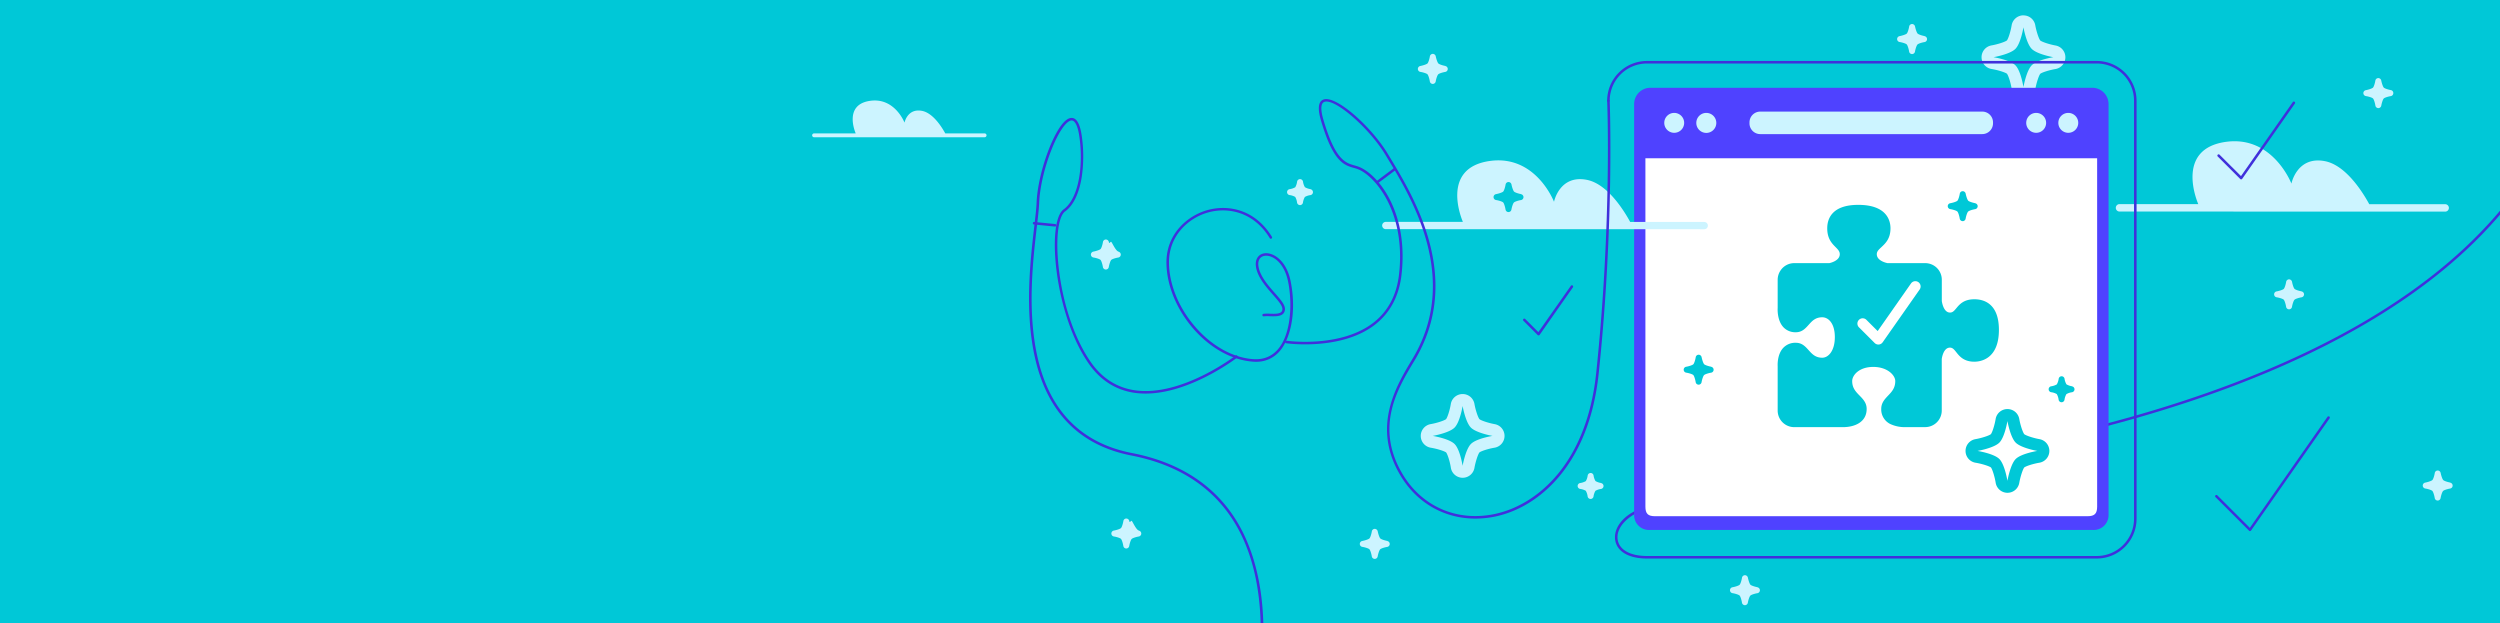 <svg id="Layer_1" data-name="Layer 1" xmlns="http://www.w3.org/2000/svg" xmlns:xlink="http://www.w3.org/1999/xlink" viewBox="0 0 1959.14 488.32"><rect x="0" y="0" width="1959.14" height="488.32" fill="#333333" stroke="none"/><defs><clipPath id="clip-path"><rect x="-3.04" y="-1.26" width="1965.45" height="491.34" style="fill:none"/></clipPath></defs><title>extension</title><g style="clip-path:url(#clip-path)"><rect x="-96.92" y="-52.12" width="2089.31" height="589.4" style="fill:#00c8d7"/><path d="M1585.68,21.39s2.23,12.65,6.51,16.93,16.93,6.5,16.93,6.5-12.66,2-16.93,6.33-6.51,17.1-6.51,17.1-2-12.83-6.32-17.1-17.11-6.33-17.11-6.33,12.83-2.23,17.11-6.5,6.32-16.93,6.32-16.93m0-9.37h-.06a9.38,9.38,0,0,0-9.19,7.86c-.76,4.64-2.54,10.3-3.71,11.81-1.55,1.2-7.33,3.07-12.07,3.9a9.37,9.37,0,0,0,.12,18.49c4.68.76,10.4,2.54,12,3.7,1.18,1.57,3,7.28,3.71,12a9.37,9.37,0,0,0,9.19,7.9h.06a9.38,9.38,0,0,0,9.24-7.77c.83-4.75,2.71-10.54,3.9-12.08,1.51-1.16,7.17-2.94,11.81-3.71a9.37,9.37,0,0,0,.11-18.48c-4.69-.84-10.42-2.72-11.92-3.9-1.2-1.52-3.08-7.24-3.91-11.93a9.36,9.36,0,0,0-9.23-7.74Z" style="fill:#ccf4ff"/><path d="M1352.16,378.48a1,1,0,0,1,0-2c1.6,0,162.72-4.72,325.15-51.88,95.33-27.67,172.45-64.34,229.21-109,70.84-55.73,110-124.13,116.31-203.29a1,1,0,1,1,2,.16c-6.38,79.75-45.77,148.62-117.08,204.71-57,44.81-134.32,81.6-229.91,109.35-162.67,47.21-324,51.9-325.62,51.94Z" style="fill:#4030db"/><path d="M1916,160h-59.32c-5.31-9.74-18.42-30.59-34.82-33.72-21.82-4.17-26.18,17.58-26.18,17.58s-14.49-37.7-51.17-32.72c-40.32,5.48-22.53,47.16-21.81,48.82l-61.9,0a2.91,2.91,0,0,0,0,5.81l255.2.07a2.91,2.91,0,1,0,0-5.81Z" style="fill:#ccf4ff"/><path d="M984.21,283.51c-.76,0-1.53,0-2.32-.09-16.56-1.18-33.68-10.72-47-26.17-13.08-15.21-20.66-33.91-20.81-51.31-.18-22.15,15.89-36.67,31.91-41.23,15.66-4.47,37.23-1.28,50.83,21a1,1,0,0,1-1.71,1c-13-21.36-33.62-24.42-48.57-20.16-15.29,4.36-30.63,18.2-30.46,39.29.14,16.94,7.55,35.17,20.32,50C949.38,271,966,280.28,982,281.43c7.91.57,14.39-1.95,19.26-7.47,10.49-11.87,11.62-35.8,8.22-53-3.09-15.65-12.65-21.4-18.45-20.47-3.58.57-5.4,3.48-4.88,7.8.93,7.74,7.51,15.24,12.8,21.26,4.45,5.07,8,9.07,8,12.5a5.07,5.07,0,0,1-1.46,3.87c-2.24,2.19-6.55,2-10.35,1.91a25.23,25.23,0,0,0-4.71.08,1,1,0,0,1-1.16-.81,1,1,0,0,1,.81-1.16,27.22,27.22,0,0,1,5.13-.11c3.4.12,7.25.25,8.89-1.34a3.18,3.18,0,0,0,.85-2.43c0-2.68-3.65-6.81-7.49-11.19-5.47-6.23-12.28-14-13.29-22.34-.64-5.35,1.93-9.28,6.56-10,6.59-1.05,17.38,5.1,20.72,22,5,25.35-.75,45.75-8.68,54.72A23.77,23.77,0,0,1,984.21,283.51Z" style="fill:#4030db"/><path d="M1643.18,437.7H1290.62c-13.88,0-23.15-5.23-24.79-14-1.8-9.57,6.05-19.79,19.08-24.86a1,1,0,1,1,.73,1.87c-10.23,4-19.65,13-17.85,22.62,1.46,7.75,10,12.37,22.83,12.37h352.56a29.19,29.19,0,0,0,29.16-29.16V78.93a29.19,29.19,0,0,0-29.16-29.16H1290.62a29.19,29.19,0,0,0-29.16,29.16,1,1,0,1,1-2,0,31.2,31.2,0,0,1,31.16-31.16h352.56a31.2,31.2,0,0,1,31.16,31.16V406.54A31.2,31.2,0,0,1,1643.18,437.7Z" style="fill:#4030db"/><path d="M1639.49,68.78H1293.35a12.77,12.77,0,0,0-12.75,12.75V404.07a11.61,11.61,0,0,0,12,11.24h347.78a11.59,11.59,0,0,0,12-11.15V81.68a12.77,12.77,0,0,0-12.65-12.9Z" style="fill:#4f42ff"/><path d="M1620.82,88.48a7.8,7.8,0,1,1-7.79,7.8,7.8,7.8,0,0,1,7.79-7.8Z" style="fill:#ccf4ff"/><path d="M1595.66,88.48a7.8,7.8,0,1,1-7.8,7.8,7.8,7.8,0,0,1,7.8-7.8Z" style="fill:#ccf4ff"/><path d="M1371,95.89a8.44,8.44,0,0,1,8.45-8.44h173.94a8.44,8.44,0,0,1,8.45,8.44v.75a8.45,8.45,0,0,1-8.45,8.45H1379.44a8.45,8.45,0,0,1-8.45-8.45h0Z" style="fill:#ccf4ff"/><path d="M1337.19,88.48a7.84,7.84,0,1,1-.07,0Z" style="fill:#ccf4ff"/><path d="M1312,88.48a7.8,7.8,0,1,1-7.79,7.8h0A7.8,7.8,0,0,1,1312,88.48Z" style="fill:#ccf4ff"/><path d="M1643.44,397c0,5.49-2,7.53-7.51,7.53h-339c-5.48,0-7.5-2-7.5-7.53v-273h354Z" style="fill:#fff"/><path d="M1377.27,460.17c-2-.36-4.82-1.25-5.52-1.95s-1.58-3.43-2-5.53a2.4,2.4,0,0,0-2.32-1.93,2.36,2.36,0,0,0-2.3,2c-.34,2.09-1.18,4.8-1.87,5.5s-3.46,1.57-5.59,1.95a2.34,2.34,0,0,0,0,4.62c2.12.34,4.86,1.18,5.56,1.87s1.53,3.44,1.87,5.56a2.36,2.36,0,0,0,2.3,2h0a2.36,2.36,0,0,0,2.31-1.94c.36-2.08,1.25-4.89,2-5.59s3.4-1.53,5.48-1.87a2.34,2.34,0,0,0,0-4.62Z" style="fill:#ccf4ff"/><path d="M1335.5,173.91l-58,0c-5.2-9.52-18-29.92-34.08-33-21.35-4.08-25.61,17.21-25.61,17.21s-14.18-36.9-50.08-32c-39.45,5.36-22,46.14-21.34,47.77l-60.57,0a2.85,2.85,0,0,0,0,5.69l249.73.06a2.84,2.84,0,0,0,0-5.68Z" style="fill:#ccf4ff"/><path d="M978.86,571.92a.92.92,0,0,1-.28,0,1,1,0,0,1-.67-1.24c.28-1,28.3-97.17-10.25-160.83-16.9-27.91-44.17-45.7-81.06-52.88C845.77,349,820.26,322.78,810.76,279c-7.85-36.17-3.27-75.59-.24-101.68.91-7.89,1.64-14.12,1.8-18.52.46-12,4.23-28.26,9.84-42.39,2.8-7.06,10.11-23.54,17.32-24h.32c3.72,0,6.31,4.26,7.71,12.67a110.62,110.62,0,0,1,.18,33.73c-1.44,9-4.87,20.95-13,26.87-5.82,4.21-7.71,23.76-4.61,47.54,3.6,27.58,12.67,53.38,24.89,70.76,8.7,12.39,20.18,19.73,34.12,21.83,36.59,5.5,78.77-26.82,79.19-27.15a1,1,0,0,1,1.41.18,1,1,0,0,1-.18,1.4c-.43.33-43.27,33.18-80.72,27.55-14.5-2.18-26.43-9.8-35.46-22.66-27.07-38.53-33.39-111.24-19.81-121.07,12.65-9.17,15.66-37.06,12.06-58.65-1.21-7.26-3.35-11.16-5.93-11-4.09.26-10.21,9.18-15.59,22.74-5.54,13.93-9.25,29.91-9.7,41.72-.17,4.49-.89,10.75-1.82,18.68-3,26-7.57,65.18.22,101C822,321.5,847,347.18,887,355c37.47,7.29,65.19,25.39,82.39,53.81,11.26,18.6,23.88,52,20,105.7a295.09,295.09,0,0,1-9.58,56.73A1,1,0,0,1,978.86,571.92Z" style="fill:#4030db"/><path d="M1156.1,406.4c-24.2,0-45.84-12.21-58.76-34-22.52-38-3.3-69.83,9.41-90.91,37.85-62.74-.39-126-18.76-156.36l-2.14-3.55c-12.82-21.37-40.3-45.12-48.2-41.66-2.64,1.15-2.87,6-.64,13.62,9.26,31.76,17.35,34.07,24.49,36.11a29.72,29.72,0,0,1,4.82,1.68c15.24,7.28,37.4,36.48,32,83.88-1.92,16.87-9,30.11-21,39.37-26.57,20.45-69,14.5-69.39,14.43a1,1,0,0,1,.3-2c.41.07,42,5.9,67.88-14,11.59-8.92,18.4-21.7,20.25-38,3-26.26-2.91-45.11-8.39-56.3-7-14.24-16.18-22.54-22.5-25.55a27.93,27.93,0,0,0-4.51-1.57c-7.64-2.18-16.29-4.65-25.86-37.47-2.62-9-2-14.36,1.76-16,9.63-4.22,38,21.32,50.72,42.47l2.13,3.54c18.58,30.73,57.23,94.66,18.77,158.44-13.22,21.91-31.32,51.91-9.41,88.85,15.29,25.76,43.17,37.74,72.78,31.26,33.35-7.29,71.61-40.09,79-110.28,12.39-117.7,8.66-212.46,8.62-213.41a1,1,0,0,1,1-1,1.05,1.05,0,0,1,1,1c0,1,3.77,95.85-8.63,213.69-7.5,71.26-46.53,104.6-80.56,112A76,76,0,0,1,1156.1,406.4Z" style="fill:#4030db"/><path d="M826.72,177.55h-.11l-16.33-1.63a1,1,0,1,1,.2-2l16.33,1.63a1,1,0,0,1-.09,2Z" style="fill:#4030db"/><path d="M1080,143.24a1,1,0,0,1-.8-.4,1,1,0,0,1,.2-1.4l13.07-9.8a1,1,0,0,1,1.4.2,1,1,0,0,1-.2,1.4l-13.07,9.8A1,1,0,0,1,1080,143.24Z" style="fill:#4030db"/><path d="M1547.92,159.23c-2.05-.36-4.82-1.25-5.51-1.95s-1.59-3.43-2-5.52a2.4,2.4,0,0,0-2.32-1.94,2.36,2.36,0,0,0-2.3,2c-.34,2.09-1.17,4.79-1.87,5.49s-3.46,1.58-5.59,1.95a2.34,2.34,0,0,0,0,4.62c2.12.34,4.86,1.18,5.56,1.88s1.53,3.43,1.87,5.55a2.35,2.35,0,0,0,2.3,2h0a2.36,2.36,0,0,0,2.31-1.94c.36-2.08,1.25-4.89,2-5.59s3.4-1.53,5.48-1.87a2.34,2.34,0,0,0,0-4.62Z" style="fill:#00c8d7"/><path d="M1254.71,378.5a12.13,12.13,0,0,1-4.39-1.52,12.08,12.08,0,0,1-1.52-4.39,2.35,2.35,0,0,0-2.3-1.94h0a2.36,2.36,0,0,0-2.3,2,12,12,0,0,1-1.45,4.36,12.27,12.27,0,0,1-4.45,1.52,2.34,2.34,0,0,0,0,4.62,12.14,12.14,0,0,1,4.41,1.45,11.93,11.93,0,0,1,1.45,4.42,2.36,2.36,0,0,0,2.3,2h0a2.36,2.36,0,0,0,2.31-1.94,12.11,12.11,0,0,1,1.51-4.45,11.73,11.73,0,0,1,4.37-1.45,2.34,2.34,0,0,0,0-4.62Z" style="fill:#ccf4ff"/><path d="M1146.19,318.17s2.22,12.65,6.5,16.93,16.93,6.5,16.93,6.5-12.65,2-16.93,6.33-6.5,17.1-6.5,17.1-2-12.83-6.33-17.1-17.11-6.33-17.11-6.33,12.83-2.23,17.11-6.5,6.33-16.93,6.33-16.93m0-9.38h-.07a9.39,9.39,0,0,0-9.19,7.87c-.76,4.64-2.54,10.29-3.71,11.8-1.54,1.21-7.33,3.08-12.07,3.9a9.38,9.38,0,0,0,.12,18.5c4.69.76,10.41,2.53,12,3.7,1.18,1.56,3,7.28,3.7,11.95a9.37,9.37,0,0,0,9.19,7.9h.07a9.38,9.38,0,0,0,9.23-7.77c.84-4.75,2.71-10.55,3.9-12.08,1.51-1.16,7.17-2.95,11.81-3.71a9.37,9.37,0,0,0,.11-18.48c-4.69-.84-10.42-2.72-11.92-3.91-1.2-1.51-3.08-7.23-3.9-11.92a9.38,9.38,0,0,0-9.23-7.75Z" style="fill:#ccf4ff"/><path d="M1623.79,302.7a12.35,12.35,0,0,1-4.39-1.51,12.15,12.15,0,0,1-1.52-4.4,2.33,2.33,0,0,0-2.3-1.93h0a2.34,2.34,0,0,0-2.29,2,12,12,0,0,1-1.46,4.36,12.16,12.16,0,0,1-4.45,1.51,2.35,2.35,0,0,0,0,4.63,11.88,11.88,0,0,1,4.41,1.45,11.82,11.82,0,0,1,1.46,4.42,2.33,2.33,0,0,0,2.29,2h0a2.34,2.34,0,0,0,2.31-1.93,12.11,12.11,0,0,1,1.51-4.45,11.77,11.77,0,0,1,4.37-1.46,2.34,2.34,0,0,0,0-4.62Z" style="fill:#00c8d7"/><path d="M1573.13,329.94s2.22,12.65,6.5,16.93,16.93,6.5,16.93,6.5-12.65,2.05-16.93,6.33-6.5,17.11-6.5,17.11-2.05-12.83-6.33-17.11-17.11-6.33-17.11-6.33,12.83-2.22,17.11-6.5,6.33-16.93,6.33-16.93m0-9.37h-.07a9.36,9.36,0,0,0-9.18,7.86c-.77,4.64-2.55,10.3-3.71,11.81-1.55,1.2-7.34,3.08-12.08,3.9a9.37,9.37,0,0,0,.13,18.49c4.68.76,10.4,2.54,12,3.7,1.18,1.57,2.95,7.28,3.7,11.95a9.37,9.37,0,0,0,9.19,7.9h.07a9.38,9.38,0,0,0,9.23-7.77c.84-4.75,2.71-10.54,3.9-12.08,1.51-1.16,7.17-2.94,11.81-3.71a9.37,9.37,0,0,0,.11-18.48c-4.69-.84-10.42-2.72-11.92-3.9-1.2-1.52-3.08-7.24-3.9-11.93a9.37,9.37,0,0,0-9.23-7.74Z" style="fill:#00c8d7"/><path d="M1192,152.11c-2-.36-4.82-1.25-5.52-2s-1.58-3.43-2-5.52a2.41,2.41,0,0,0-2.33-1.94,2.34,2.34,0,0,0-2.29,2c-.35,2.08-1.18,4.79-1.88,5.49s-3.46,1.57-5.59,2a2.34,2.34,0,0,0,0,4.62c2.12.34,4.86,1.18,5.56,1.87s1.53,3.44,1.88,5.56a2.33,2.33,0,0,0,2.29,2h0a2.35,2.35,0,0,0,2.31-1.94c.36-2.08,1.25-4.89,2-5.59s3.4-1.53,5.49-1.87a2.34,2.34,0,0,0,0-4.62Z" style="fill:#00c8d7"/><path d="M1087.18,423.91c-2-.36-4.82-1.25-5.52-2s-1.58-3.43-2-5.52a2.41,2.41,0,0,0-2.32-1.94,2.36,2.36,0,0,0-2.3,2c-.34,2.09-1.18,4.79-1.87,5.49s-3.46,1.58-5.59,2a2.34,2.34,0,0,0,0,4.62c2.12.34,4.86,1.18,5.56,1.88s1.53,3.43,1.87,5.55a2.35,2.35,0,0,0,2.3,2h0a2.33,2.33,0,0,0,2.31-1.94c.36-2.08,1.26-4.89,2-5.59s3.4-1.53,5.48-1.87a2.34,2.34,0,0,0,0-4.62Z" style="fill:#ccf4ff"/><path d="M1803.64,228.32c-2.05-.36-4.82-1.25-5.52-1.95s-1.58-3.43-1.95-5.52a2.42,2.42,0,0,0-2.32-1.94,2.35,2.35,0,0,0-2.3,2c-.34,2.09-1.18,4.79-1.87,5.49s-3.46,1.58-5.59,1.95a2.34,2.34,0,0,0,0,4.62c2.12.34,4.86,1.18,5.56,1.88s1.53,3.43,1.87,5.55a2.33,2.33,0,0,0,2.3,2h0a2.33,2.33,0,0,0,2.31-1.94c.36-2.08,1.25-4.89,2-5.59s3.39-1.53,5.48-1.87a2.34,2.34,0,0,0,0-4.62Z" style="fill:#ccf4ff"/><path d="M1027,148.22a12.25,12.25,0,0,1-4.39-1.52,12.07,12.07,0,0,1-1.52-4.4,2.35,2.35,0,0,0-2.31-1.93h0a2.34,2.34,0,0,0-2.3,2,12,12,0,0,1-1.45,4.36,12.27,12.27,0,0,1-4.45,1.52,2.34,2.34,0,0,0,0,4.62,12,12,0,0,1,4.42,1.45,11.93,11.93,0,0,1,1.45,4.42,2.34,2.34,0,0,0,2.3,2h0a2.34,2.34,0,0,0,2.31-1.94,12.27,12.27,0,0,1,1.52-4.45,11.73,11.73,0,0,1,4.36-1.45,2.34,2.34,0,0,0,0-4.62Z" style="fill:#ccf4ff"/><path d="M939.79,426c-1.65-.29-3.88-1-4.39-1.52a12.08,12.08,0,0,1-1.52-4.39,2.35,2.35,0,0,0-2.31-1.94h0a2.34,2.34,0,0,0-2.29,2,12,12,0,0,1-1.45,4.36,12.27,12.27,0,0,1-4.45,1.52,2.34,2.34,0,0,0,0,4.62,12,12,0,0,1,4.42,1.45,11.93,11.93,0,0,1,1.45,4.42,2.34,2.34,0,0,0,2.3,2h0a2.35,2.35,0,0,0,2.31-1.94A12.27,12.27,0,0,1,935.4,432a11.73,11.73,0,0,1,4.36-1.45,2.34,2.34,0,0,0,0-4.62Z" style="fill:#00c8d7"/><path d="M1132.65,51.67c-2.05-.36-4.82-1.25-5.51-2s-1.59-3.42-2-5.52a2.4,2.4,0,0,0-2.32-1.93,2.34,2.34,0,0,0-2.3,2c-.34,2.09-1.17,4.79-1.87,5.49s-3.46,1.58-5.59,2a2.35,2.35,0,0,0,0,4.63c2.12.34,4.86,1.17,5.56,1.87s1.53,3.43,1.87,5.56a2.36,2.36,0,0,0,2.3,2h0a2.36,2.36,0,0,0,2.31-1.94c.36-2.09,1.25-4.89,2-5.59s3.4-1.53,5.48-1.88a2.34,2.34,0,0,0,0-4.62Z" style="fill:#ccf4ff"/><path d="M876.42,197.09c-2-.36-4.82-6.78-5.52-7.48s-1.58,2.1-1.95,0a2.41,2.41,0,0,0-2.32-1.93,2.34,2.34,0,0,0-2.3,2c-.34,2.09-1.18,4.8-1.88,5.49s-3.46,1.58-5.59,2a2.34,2.34,0,0,0,0,4.62c2.12.34,4.86,1.17,5.55,1.87s1.54,3.44,1.88,5.56a2.34,2.34,0,0,0,2.3,2h0a2.34,2.34,0,0,0,2.31-1.94c.36-2.08,1.25-4.89,1.95-5.59s3.4-1.53,5.49-1.87a2.34,2.34,0,0,0,0-4.62Z" style="fill:#ccf4ff"/><path d="M892.48,415.74c-2.05-.36-4.82-6.77-5.52-7.47s-1.58,2.1-2,0a2.41,2.41,0,0,0-2.33-1.93,2.32,2.32,0,0,0-2.29,2c-.35,2.09-1.18,4.79-1.88,5.49s-3.46,1.58-5.59,1.95a2.35,2.35,0,0,0,0,4.63c2.12.34,4.86,1.17,5.56,1.87s1.53,3.43,1.88,5.56a2.34,2.34,0,0,0,2.29,2h0a2.35,2.35,0,0,0,2.31-1.94c.36-2.09,1.25-4.89,2-5.59s3.4-1.53,5.49-1.88a2.34,2.34,0,0,0,0-4.62Z" style="fill:#ccf4ff"/><path d="M1873.59,70.6c-2-.36-4.82-1.25-5.51-1.95s-1.59-3.43-2-5.53a2.4,2.4,0,0,0-2.32-1.93,2.36,2.36,0,0,0-2.3,2c-.34,2.09-1.17,4.8-1.87,5.49s-3.46,1.58-5.59,2a2.33,2.33,0,0,0-1.94,2.32,2.36,2.36,0,0,0,2,2.3c2.12.34,4.86,1.17,5.56,1.87s1.53,3.44,1.87,5.56a2.36,2.36,0,0,0,2.3,2h0a2.36,2.36,0,0,0,2.31-1.94c.36-2.08,1.25-4.89,1.95-5.59s3.4-1.53,5.48-1.87a2.36,2.36,0,0,0,2-2.3A2.33,2.33,0,0,0,1873.59,70.6Z" style="fill:#ccf4ff"/><path d="M771.82,104.53H740.76c-2.78-5.09-9.64-16-18.23-17.65-11.42-2.18-13.7,9.21-13.7,9.21S701.24,76.34,682,79c-21.1,2.87-11.79,24.69-11.41,25.55H638.21a1.52,1.52,0,1,0,0,3l133.61,0a1.52,1.52,0,0,0,0-3Z" style="fill:#ccf4ff"/><path d="M1920.16,378.16c-2.05-.36-4.82-1.25-5.52-2s-1.58-3.42-2-5.52a2.41,2.41,0,0,0-2.33-1.93,2.34,2.34,0,0,0-2.29,2c-.34,2.09-1.18,4.8-1.88,5.49s-3.46,1.58-5.59,2a2.35,2.35,0,0,0,0,4.63c2.13.34,4.87,1.17,5.56,1.87s1.54,3.44,1.88,5.56a2.34,2.34,0,0,0,2.29,2h0a2.35,2.35,0,0,0,2.31-1.94c.36-2.08,1.25-4.89,2-5.59s3.4-1.53,5.49-1.87a2.35,2.35,0,0,0,0-4.63Z" style="fill:#ccf4ff"/><path d="M1205.67,262.81a1,1,0,0,1-.71-.29l-11.18-11.19a1,1,0,0,1,1.41-1.41l10.34,10.34L1231,224a1,1,0,0,1,1.64,1.15l-26.1,37.28a1,1,0,0,1-.73.43Z" style="fill:#4030db"/><path d="M1756.29,140.58a1,1,0,0,1-.7-.29l-17.7-17.7a1,1,0,0,1,1.41-1.41L1756.16,138l40.61-58a1,1,0,0,1,1.64,1.15l-41.3,59a1,1,0,0,1-.73.42Z" style="fill:#4030db"/><path d="M1763.23,416.22a1,1,0,0,1-.71-.3l-26.38-26.38a1,1,0,0,1,1.41-1.41l25.54,25.54,60.87-87a1,1,0,1,1,1.64,1.15l-61.55,87.93a1,1,0,0,1-.74.42Z" style="fill:#4030db"/><path d="M1341,287.38c-2-.36-4.82-1.25-5.52-1.95s-1.58-3.43-2-5.52a2.4,2.4,0,0,0-2.32-1.94,2.36,2.36,0,0,0-2.3,2c-.34,2.08-1.18,4.79-1.87,5.49s-3.46,1.57-5.59,1.95a2.34,2.34,0,0,0,0,4.62c2.12.34,4.86,1.18,5.56,1.87s1.53,3.44,1.87,5.56a2.35,2.35,0,0,0,2.3,2h0a2.36,2.36,0,0,0,2.31-1.94c.36-2.08,1.25-4.89,2-5.59s3.4-1.53,5.48-1.87a2.34,2.34,0,0,0,0-4.62Z" style="fill:#00c8d7"/><path d="M1508.26,28.28c-2-.36-4.82-1.25-5.52-2s-1.58-3.42-2-5.52a2.43,2.43,0,0,0-2.33-1.94,2.34,2.34,0,0,0-2.29,2c-.34,2.09-1.18,4.79-1.88,5.49s-3.46,1.58-5.59,2a2.34,2.34,0,0,0,0,4.62c2.13.35,4.87,1.18,5.56,1.88s1.54,3.43,1.88,5.56a2.33,2.33,0,0,0,2.29,2h0a2.34,2.34,0,0,0,2.31-1.94c.36-2.08,1.25-4.88,2-5.58s3.4-1.54,5.49-1.88a2.34,2.34,0,0,0,0-4.62Z" style="fill:#ccf4ff"/></g><path d="M1492.84,334.74a26.91,26.91,0,0,1-10.6-2.06,12.7,12.7,0,0,1-8-12.25c0-4.72,2.74-7.61,5.38-10.41,2.89-3,5.61-5.92,5.61-11.39,0-4.53-6.13-11.09-17.23-11.09-11.27,0-16.52,6.62-16.52,11.09,0,5.46,2.81,8.33,5.78,11.37,2.74,2.8,5.56,5.69,5.56,10.43,0,10.55-9.59,14.31-18.56,14.31-.75,0-1.18,0-1.18,0H1406a13,13,0,0,1-12.92-13.06l0-34.8c0-.24-.6-8.93,4.36-14.26a12.93,12.93,0,0,1,9.91-4c4.8,0,7.45,2.95,10,5.81,2.72,3,5.3,5.9,10.68,5.9,4.89,0,9.85-5.54,9.85-16.13,0-10.75-5-15.56-9.85-15.56-5.38,0-7.95,2.88-10.68,5.92-2.56,2.86-5.21,5.81-10,5.81a12.8,12.8,0,0,1-9.77-3.94c-5.11-5.48-4.53-14.63-4.5-15l0-22.15a13.05,13.05,0,0,1,2.44-7.6,12.89,12.89,0,0,1,10.48-5.47h27.58c-.09,0,8.17-1.56,8.17-7,0-2.14-1.2-3.45-3.31-5.58-2.9-2.94-6.52-6.59-6.52-14.74,0-6.85,3.16-18.35,24.33-18.35,22.78,0,25.24,12.84,25.24,18.35,0,8.19-4,11.85-7.13,14.79-2.3,2.13-3.6,3.43-3.6,5.53,0,5.48,8.37,7,8.45,7l29.56,0a13,13,0,0,1,12.94,13.07v16.6s1.08,9.06,6.4,9.06c2.06,0,3.14-1.18,5-3.42,2.48-3,5.87-7,14.11-7,7.19,0,19.24,3.12,19.24,24,0,23.13-14.72,24.93-19.24,24.93-8.27,0-11.66-4.28-14.14-7.41-1.88-2.38-3-3.62-5-3.62-5.35,0-6.41,8.86-6.41,8.95v40.28a13,13,0,0,1-12.93,13.06h-14.86S1493.49,334.74,1492.84,334.74Z" style="fill:#00c8d7"/><path d="M1472,270a4.13,4.13,0,0,1-2.92-1.21l-12.42-12.41a4.14,4.14,0,0,1,5.85-5.85l8.93,8.92,26.13-37.33a4.14,4.14,0,0,1,6.79,4.74l-29,41.38a4.15,4.15,0,0,1-3,1.75Z" style="fill:#fff"/></svg>